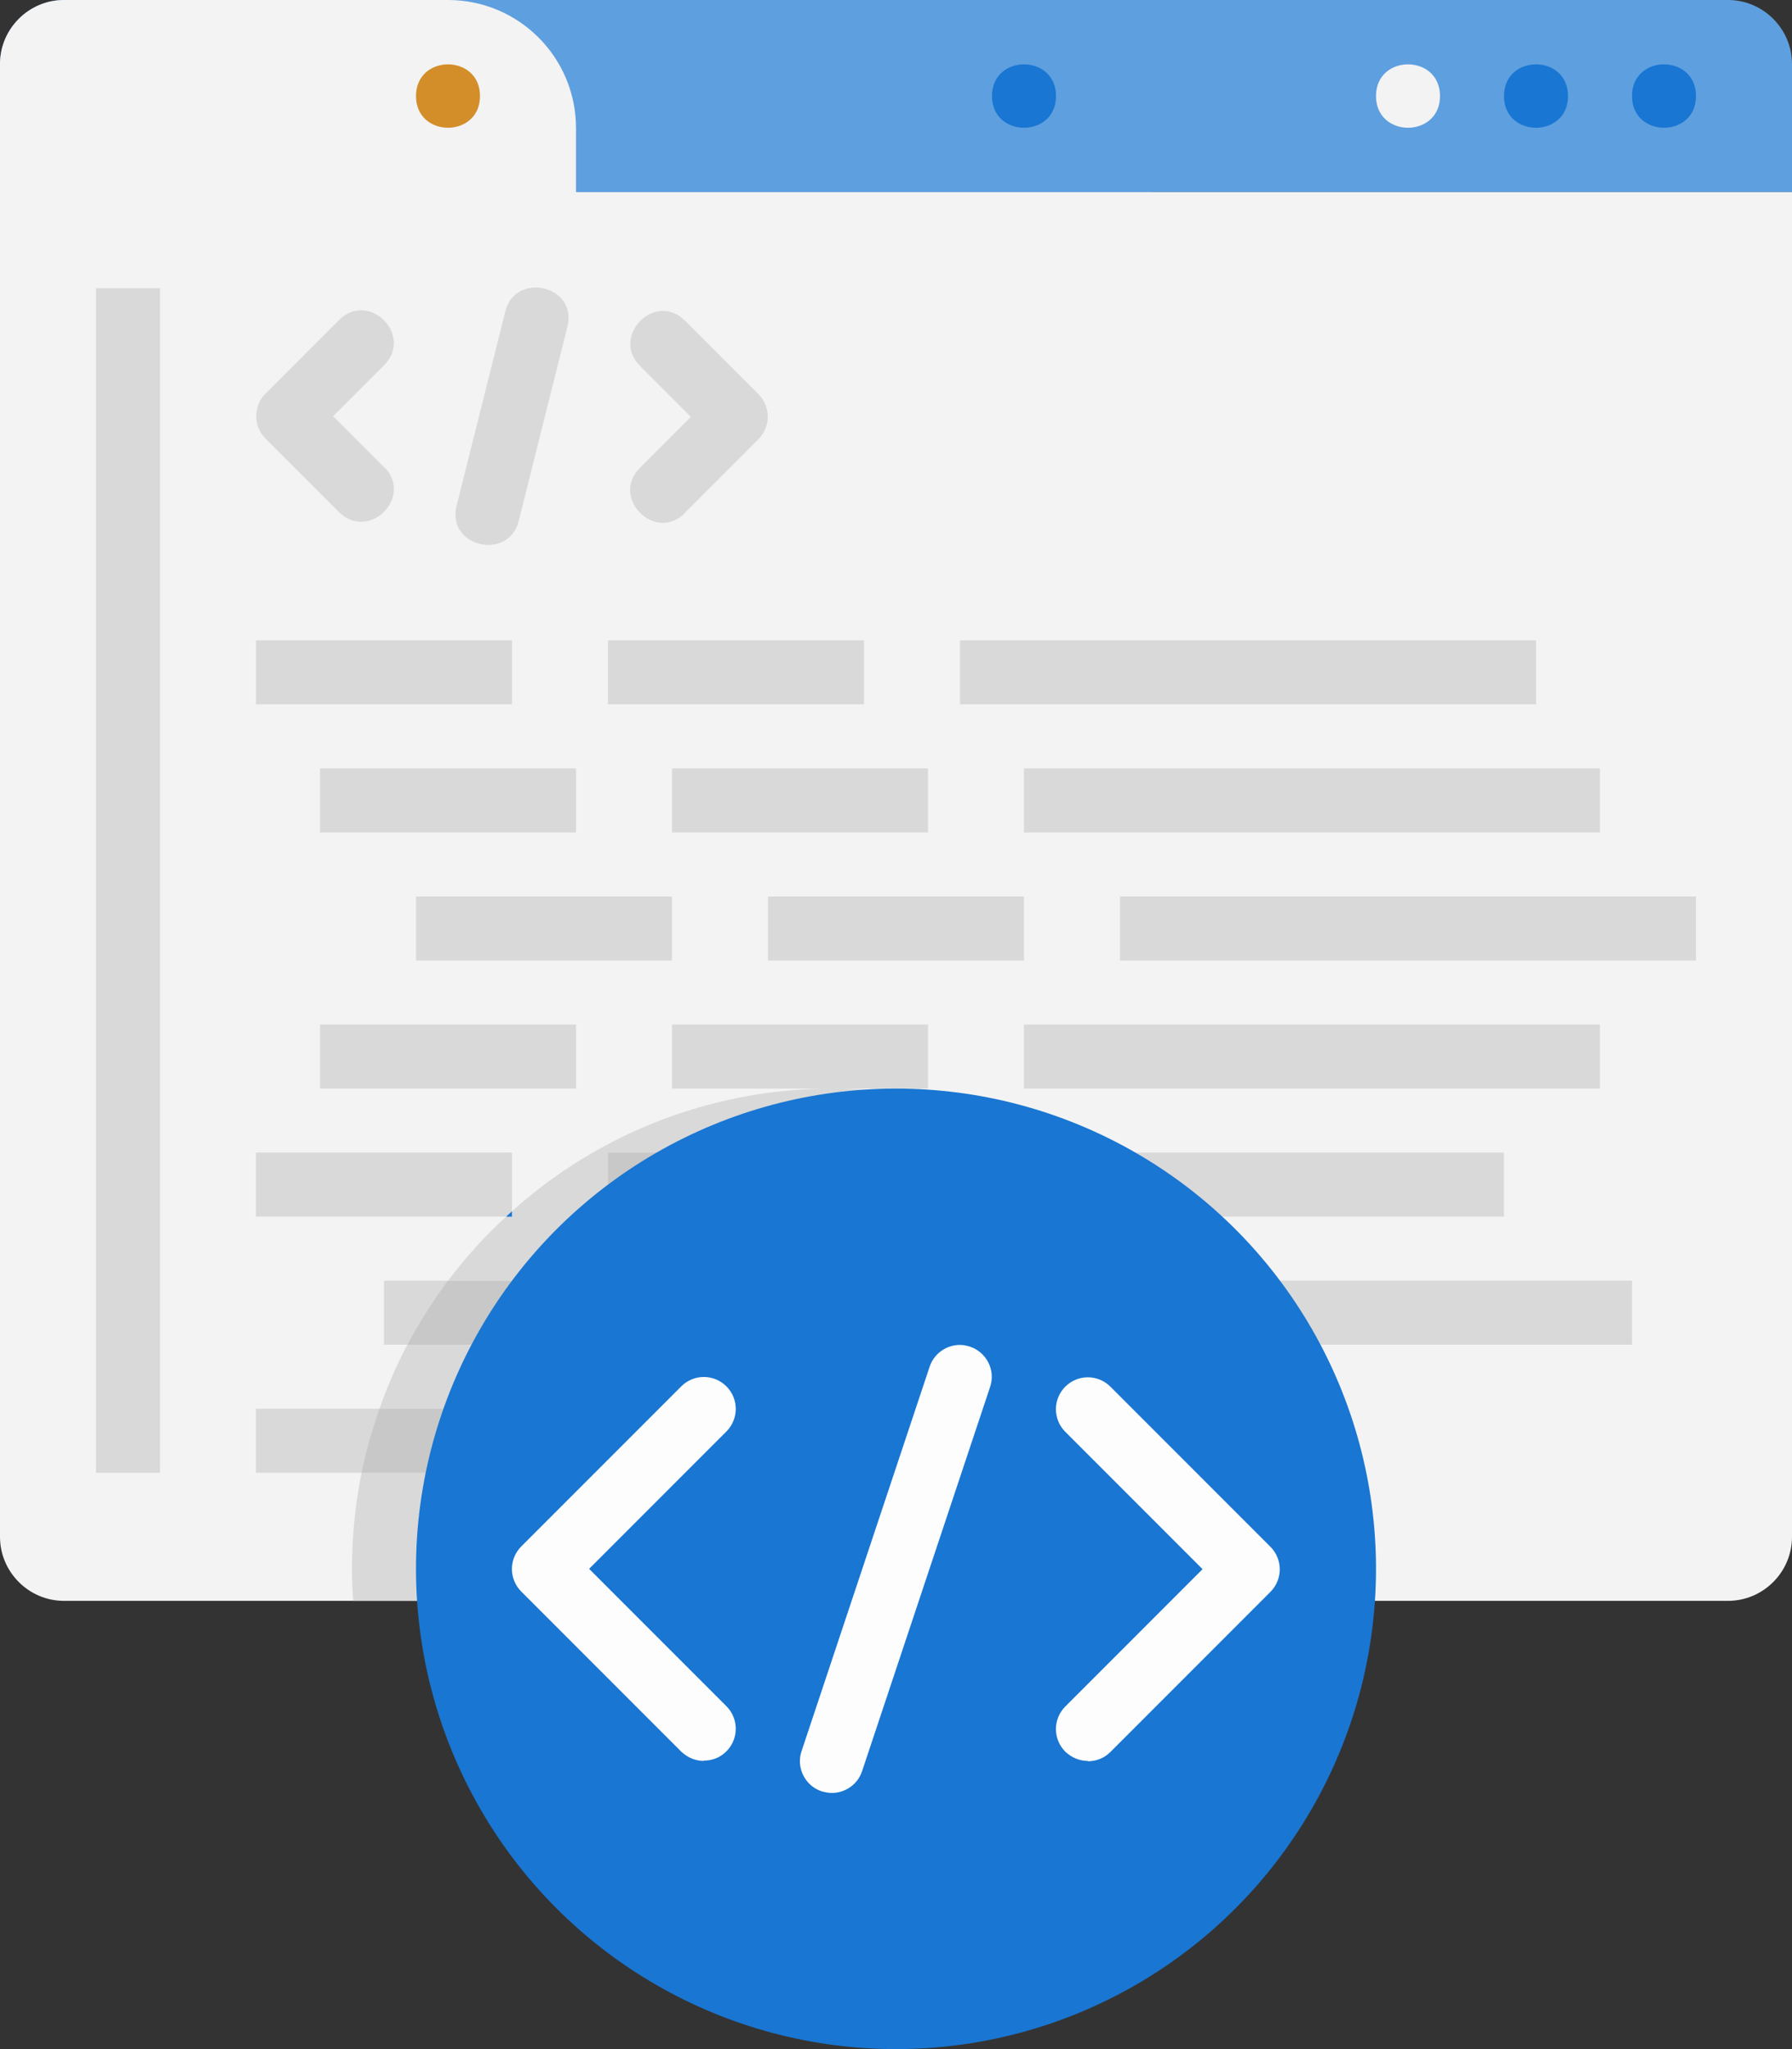 <?xml version="1.0" encoding="UTF-8"?><svg id="a" xmlns="http://www.w3.org/2000/svg" viewBox="0 0 56 64"><rect x="0" y="0" width="56" height="64" fill="#333333" stroke="none"/><defs><style>.b{fill:#5e9fdf;}.c{fill:#c8c8c8;}.d{fill:#fdfdfd;}.e{fill:#d38e2a;}.f{fill:#f3f3f3;}.g{fill:#d9d9d9;}.h{fill:#1976d2;}</style></defs><g><path class="b" d="M2,0H54c1.1,0,2,.9,2,2V6H0V2C0,.9,.9,0,2,0Z"/><path class="b" d="M13,0h19c2.21,0,4,1.79,4,4v2H13V0h0Z"/></g><path class="f" d="M56,6V48c0,1.1-.9,2-2,2H2c-1.1,0-2-.9-2-2V2C0,.9,.9,0,2,0H14c2.21,0,4,1.79,4,4v2H56Z"/><path class="h" d="M53,3c0-1.32-2-1.32-2,0s2,1.32,2,0Zm-4,0c0-1.32-2-1.32-2,0s2,1.32,2,0Z"/><path class="f" d="M45,3c0-1.32-2-1.32-2,0s2,1.32,2,0Z"/><path class="h" d="M33,3c0-1.32-2-1.32-2,0s2,1.32,2,0Z"/><path class="e" d="M15,3c0-1.32-2-1.32-2,0s2,1.32,2,0Z"/><g><path class="g" d="M39.27,42h-5.27v-2h4c-.55-.72-1.15-1.4-1.82-2h-6.18v-2h3.48c-5.54-3.2-12.61-2.54-17.48,1.83,0,.21,.05,.17-.18,.17-.67,.6-1.27,1.28-1.82,2h6v2h-7.27c-.34,.64-.63,1.31-.87,2h4.14v2h-4.7c-.3,1.45-.35,2.98-.26,4h29.92c.22-2.38-.29-5.35-1.69-8Zm-20.27-4v-2h8v2h-8Zm8,8h-8v-2h8v2Zm4-4h-8v-2h8v2ZM3,9h2V46H3V9Zm9,5.59l-1.59-1.59,1.59-1.59c.94-.94-.48-2.35-1.41-1.41l-2.29,2.29c-.39,.39-.39,1.02,0,1.41l2.29,2.29c.94,.94,2.35-.48,1.41-1.41h0Zm9.41,1.42l2.29-2.29c.39-.39,.39-1.02,0-1.41l-2.29-2.29c-.95-.95-2.33,.5-1.41,1.41l1.59,1.59-1.59,1.59c-.94,.94,.48,2.35,1.41,1.41h0Zm-5.62-6.28l-1.52,6.06c-.33,1.3,1.63,1.74,1.94,.48l1.52-6.06c.33-1.3-1.63-1.74-1.94-.48Zm-7.79,10.27h8v2H8v-2Zm11,0h8v2h-8v-2Zm11,0h18v2H30v-2Zm-20,4h8v2H10v-2Zm11,0h8v2h-8v-2Zm11,0h18v2h-18v-2Zm-19,4h8v2H13v-2Zm11,0h8v2h-8v-2Zm11,0h18v2h-18v-2Z"/><path class="g" d="M8,36h8v2H8v-2Zm11,0h8v2h-8v-2Zm11,0h17v2H30v-2Zm-18,4h8v2H12v-2Zm11,0h8v2h-8v-2Zm11,0h17v2h-17v-2Zm-26,4h8v2H8v-2Zm11,0h8v2h-8v-2Zm-9-12h8v2H10v-2Zm11,0h8v2h-8v-2Zm11,0h18v2h-18v-2Z"/></g><path class="c" d="M11.86,44h4.14v2h-4.7c.14-.69,.33-1.35,.56-2Zm8.14-2h-7.27c.38-.7,.8-1.37,1.27-2h6v2Zm-1-6h8v2h-8v-2Zm0,8h8v2h-8v-2Zm4-4h8v2h-8v-2Zm13.18-2h-6.18v-2h3.48c.98,.56,1.88,1.23,2.7,2Zm3.09,4h-5.27v-2h4c.47,.63,.89,1.3,1.27,2Z"/><g><circle class="h" cx="28" cy="49" r="15"/><path class="h" d="M16,38c-.25,0-.21,.04,0-.17v.17Z"/></g><path class="d" d="M26,56c-.1,0-.21-.02-.32-.05-.52-.17-.81-.74-.63-1.26l4-12c.17-.52,.74-.81,1.26-.63,.52,.17,.81,.74,.63,1.26l-4,12c-.14,.42-.53,.68-.95,.68Zm8-1c-.26,0-.51-.1-.71-.29-.39-.39-.39-1.02,0-1.41l4.29-4.29-4.29-4.29c-.39-.39-.39-1.02,0-1.41s1.02-.39,1.41,0l5,5c.39,.39,.39,1.02,0,1.41l-5,5c-.2,.2-.45,.29-.71,.29Zm-12,0c-.26,0-.51-.1-.71-.29l-5-5c-.39-.39-.39-1.02,0-1.41l5-5c.39-.39,1.02-.39,1.41,0s.39,1.02,0,1.41l-4.29,4.29,4.29,4.29c.39,.39,.39,1.02,0,1.41-.2,.2-.45,.29-.71,.29Z"/></svg>